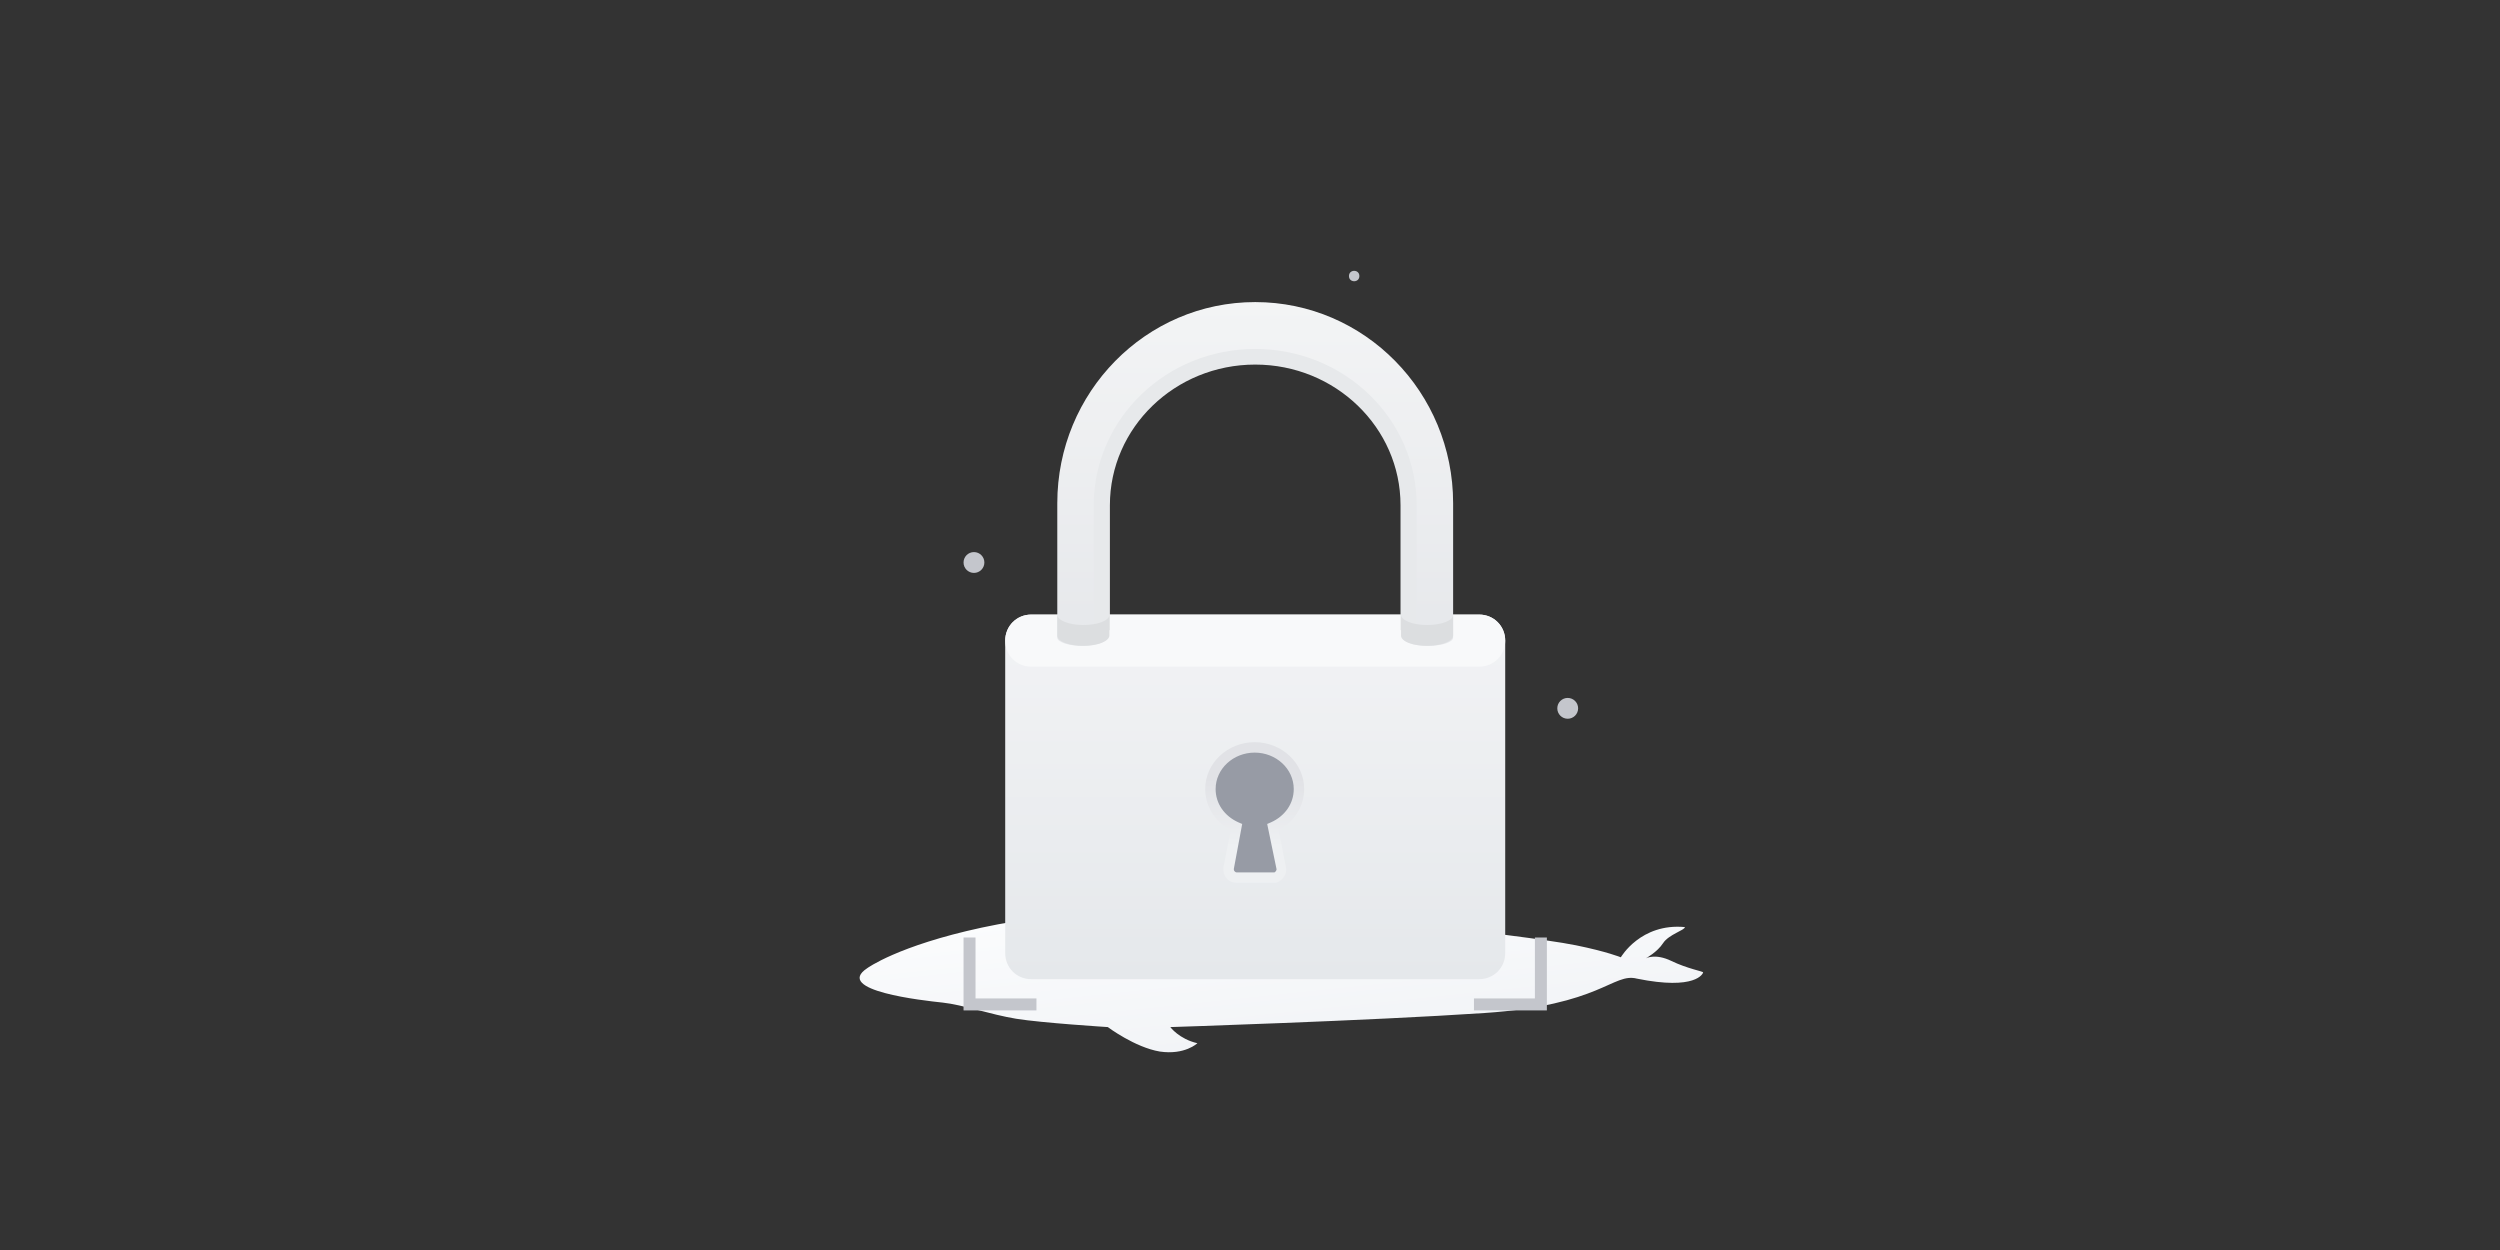<?xml version="1.0" encoding="utf-8"?>
<!-- Generator: Adobe Illustrator 22.1.0, SVG Export Plug-In . SVG Version: 6.00 Build 0)  -->
<svg version="1.1" id="图层_1" xmlns="http://www.w3.org/2000/svg" xmlns:xlink="http://www.w3.org/1999/xlink" x="0px" y="0px"
	 viewBox="0 0 480 240" style="enable-background:new 0 0 480 240;" xml:space="preserve">
<rect x="0" y="0" width="480" height="240" fill="#333333" stroke="none"/>
<style type="text/css">
	.st0{fill:none;}
	.st1{fill:#C4C6CC;}
	.st2{fill:url(#Fill-1_1_);}
	.st3{fill:url(#矩形_4_);}
	.st4{fill:#979BA5;}
	.st5{fill:url(#SVGID_1_);}
	.st6{fill:#F8F9FA;}
	.st7{fill:url(#形状结合_1_);}
	.st8{fill:url(#形状结合_6_);}
	.st9{fill:#DCDEE0;}
</style>
<g id="页面-1">
	<g id="Exception_x2F_异常提示" transform="translate(-870, -2381)">
		<g id="无权限类" transform="translate(357, 2287)">
			<g id="编组-12" transform="translate(0, 73)">
				<g id="无权限类-插图" transform="translate(513, 21)">
					<g id="没有权限" transform="translate(128, 42)">
						<rect id="矩形_1_" class="st0" width="224" height="183"/>
						<circle id="椭圆形" class="st1" cx="132" cy="11" r="1"/>
						<circle id="椭圆形_1_" class="st1" cx="173" cy="94" r="2"/>
						<circle id="椭圆形_2_" class="st1" cx="59" cy="66" r="2"/>
						<linearGradient id="Fill-1_1_" gradientUnits="userSpaceOnUse" x1="116.359" y1="129.407" x2="119.331" y2="157.691">
							<stop  offset="0" style="stop-color:#FBFCFD"/>
							<stop  offset="0.999" style="stop-color:#F2F4F7"/>
						</linearGradient>
						<path id="Fill-1" class="st2" d="M60.5,136.1c16.2-3.5,40.6-4.7,56.5-3.9c15.8,0.8,33.1,3.1,33.1,3.1s4.5-1.9,4.1-1.2
							c-0.3,0.8-2.4,1.9-1,2.3c1.4,0.4,15.5,1.9,21.4,3.1s8.6,2.3,8.6,2.3s3.8-6.6,12.3-5.8c0,0.6-3.1,1.4-4.2,3.1S188,142,188,142
							s1.8-1,4.9,0.5s6.1,2,6.1,2.2s-1.4,3.5-12.7,1.2c-4.6-1.2-6.9,5.1-29.3,6.6s-60.3,2.7-60.3,2.7s1.7,2.3,5.2,3.1
							c0,0-2.4,2.3-7.2,1.6c-4.8-0.8-10-4.7-10-4.7s-12.7-0.8-17.6-1.6s-10.3-2.7-14.1-3.1c-3.8-0.4-21-2.3-14.5-6.6
							C38.5,143.9,44.3,139.6,60.5,136.1z"/>
						
							<linearGradient id="矩形_4_" gradientUnits="userSpaceOnUse" x1="156.167" y1="-2.514" x2="156.167" y2="-1.514" gradientTransform="matrix(96 0 0 70 -14879 252)">
							<stop  offset="0" style="stop-color:#F2F3F5"/>
							<stop  offset="1" style="stop-color:#E5E8EB"/>
						</linearGradient>
						<path id="矩形_2_" class="st3" d="M70,76h86c2.8,0,5,2.2,5,5v60c0,2.8-2.2,5-5,5H70c-2.8,0-5-2.2-5-5V81
							C65,78.2,67.2,76,70,76z"/>
						<path id="形状结合" class="st1" d="M59.3,138v11.7H71v2.3H59.3l0,0H57v-14H59.3z"/>
						<path id="形状结合备份-4" class="st1" d="M166.7,138v11.7H155v2.3h11.7l0,0h2.3v-14H166.7z"/>
						<g>
							<path id="形状结合_5_" class="st4" d="M116.5,116.8l1.6,7.9c0.2,0.8-0.4,1.6-1.2,1.8c-0.1,0-0.2,0-0.3,0h-7.2
								c-0.8,0-1.5-0.7-1.5-1.5c0-0.1,0-0.2,0-0.3l1.6-7.9c-3-1.3-5-4.1-5-7.3c0-4.4,3.8-8,8.5-8s8.5,3.6,8.5,8
								C121.5,112.7,119.5,115.5,116.5,116.8z"/>
							
								<linearGradient id="SVGID_1_" gradientUnits="userSpaceOnUse" x1="136.029" y1="-6.801" x2="136.029" y2="-6.279" gradientTransform="matrix(17 0 0 25 -2199.5 277.5)">
								<stop  offset="0" style="stop-color:#E1E2E6"/>
								<stop  offset="1" style="stop-color:#EEF0F2"/>
							</linearGradient>
							<path class="st5" d="M117,127.5h-7.6c-1.4,0-2.5-1.1-2.5-2.5l0-0.5l1.4-7.1c-3-1.6-4.9-4.6-4.9-7.9c0-5,4.3-9,9.5-9
								s9.5,4,9.5,9c0,3.3-1.9,6.3-4.9,7.9l1.4,7.1c0.3,1.2-0.6,2.6-1.9,3L117,127.5z M108.9,124.8v0.2c0,0.2,0.3,0.5,0.5,0.5h7.3
								c0.2-0.1,0.4-0.4,0.4-0.6l-1.8-8.7l0.7-0.3c2.7-1.2,4.4-3.6,4.4-6.4c0-3.9-3.4-7-7.5-7s-7.5,3.1-7.5,7c0,2.8,1.7,5.2,4.4,6.4
								l0.7,0.3L108.9,124.8z"/>
						</g>
						<path id="矩形_3_" class="st6" d="M70,76h86c2.8,0,5,2.2,5,5l0,0c0,2.8-2.2,5-5,5H70c-2.8,0-5-2.2-5-5l0,0
							C65,78.2,67.2,76,70,76z"/>
						
							<linearGradient id="形状结合_1_" gradientUnits="userSpaceOnUse" x1="155.026" y1="-2.667" x2="155.026" y2="-1.673" gradientTransform="matrix(76 0 0 66 -11669 192)">
							<stop  offset="0" style="stop-color:#F3F4F5"/>
							<stop  offset="1" style="stop-color:#E6E8EB"/>
						</linearGradient>
						<path id="形状结合_2_" class="st7" d="M141.5,54.6c0-16-12.8-29-28.5-29s-28.5,13-28.5,29l0,0v25.8c0,0.9-2.1,1.6-4.8,1.6
							c-2.5,0-4.6-0.7-4.7-1.5v-0.1V54.6C75,33.3,92,16,113,16s38,17.3,38,38.6l0,0v25.8c0,0.9-2.1,1.6-4.8,1.6s-4.8-0.7-4.8-1.6
							l0,0V54.6H141.5z"/>
						
							<linearGradient id="形状结合_6_" gradientUnits="userSpaceOnUse" x1="153.79" y1="-3.239" x2="153.79" y2="-2.259" gradientTransform="matrix(62 0 0 54 -9422 201)">
							<stop  offset="0" style="stop-color:#E7E9EB"/>
							<stop  offset="1" style="stop-color:#E7E9EB"/>
						</linearGradient>
						<path id="形状结合_3_" class="st8" d="M82,54.5C82.3,38.2,96,25,113,25c17.1,0,31,13.4,31,30h-3.1c0-14.9-12.5-27-27.9-27
							S85.1,40.1,85.1,55v24H82V55V54.5z M144,55v24h-3.1V55H144z"/>
						<path id="形状结合_4_" class="st9" d="M80,78c2.7,0,4.9-0.8,5-1.9V76v4c0,1.1-2.2,2-5,2c-2.7,0-4.9-0.8-5-1.9V80v-4
							C75,77.1,77.2,78,80,78z"/>
						<path id="形状结合备份-3" class="st9" d="M146,78c2.7,0,4.9-0.8,5-1.9V76v4c0,1.1-2.2,2-5,2c-2.7,0-4.9-0.8-5-1.9V80v-4
							C141,77.1,143.2,78,146,78z"/>
					</g>
				</g>
			</g>
		</g>
	</g>
</g>
</svg>
